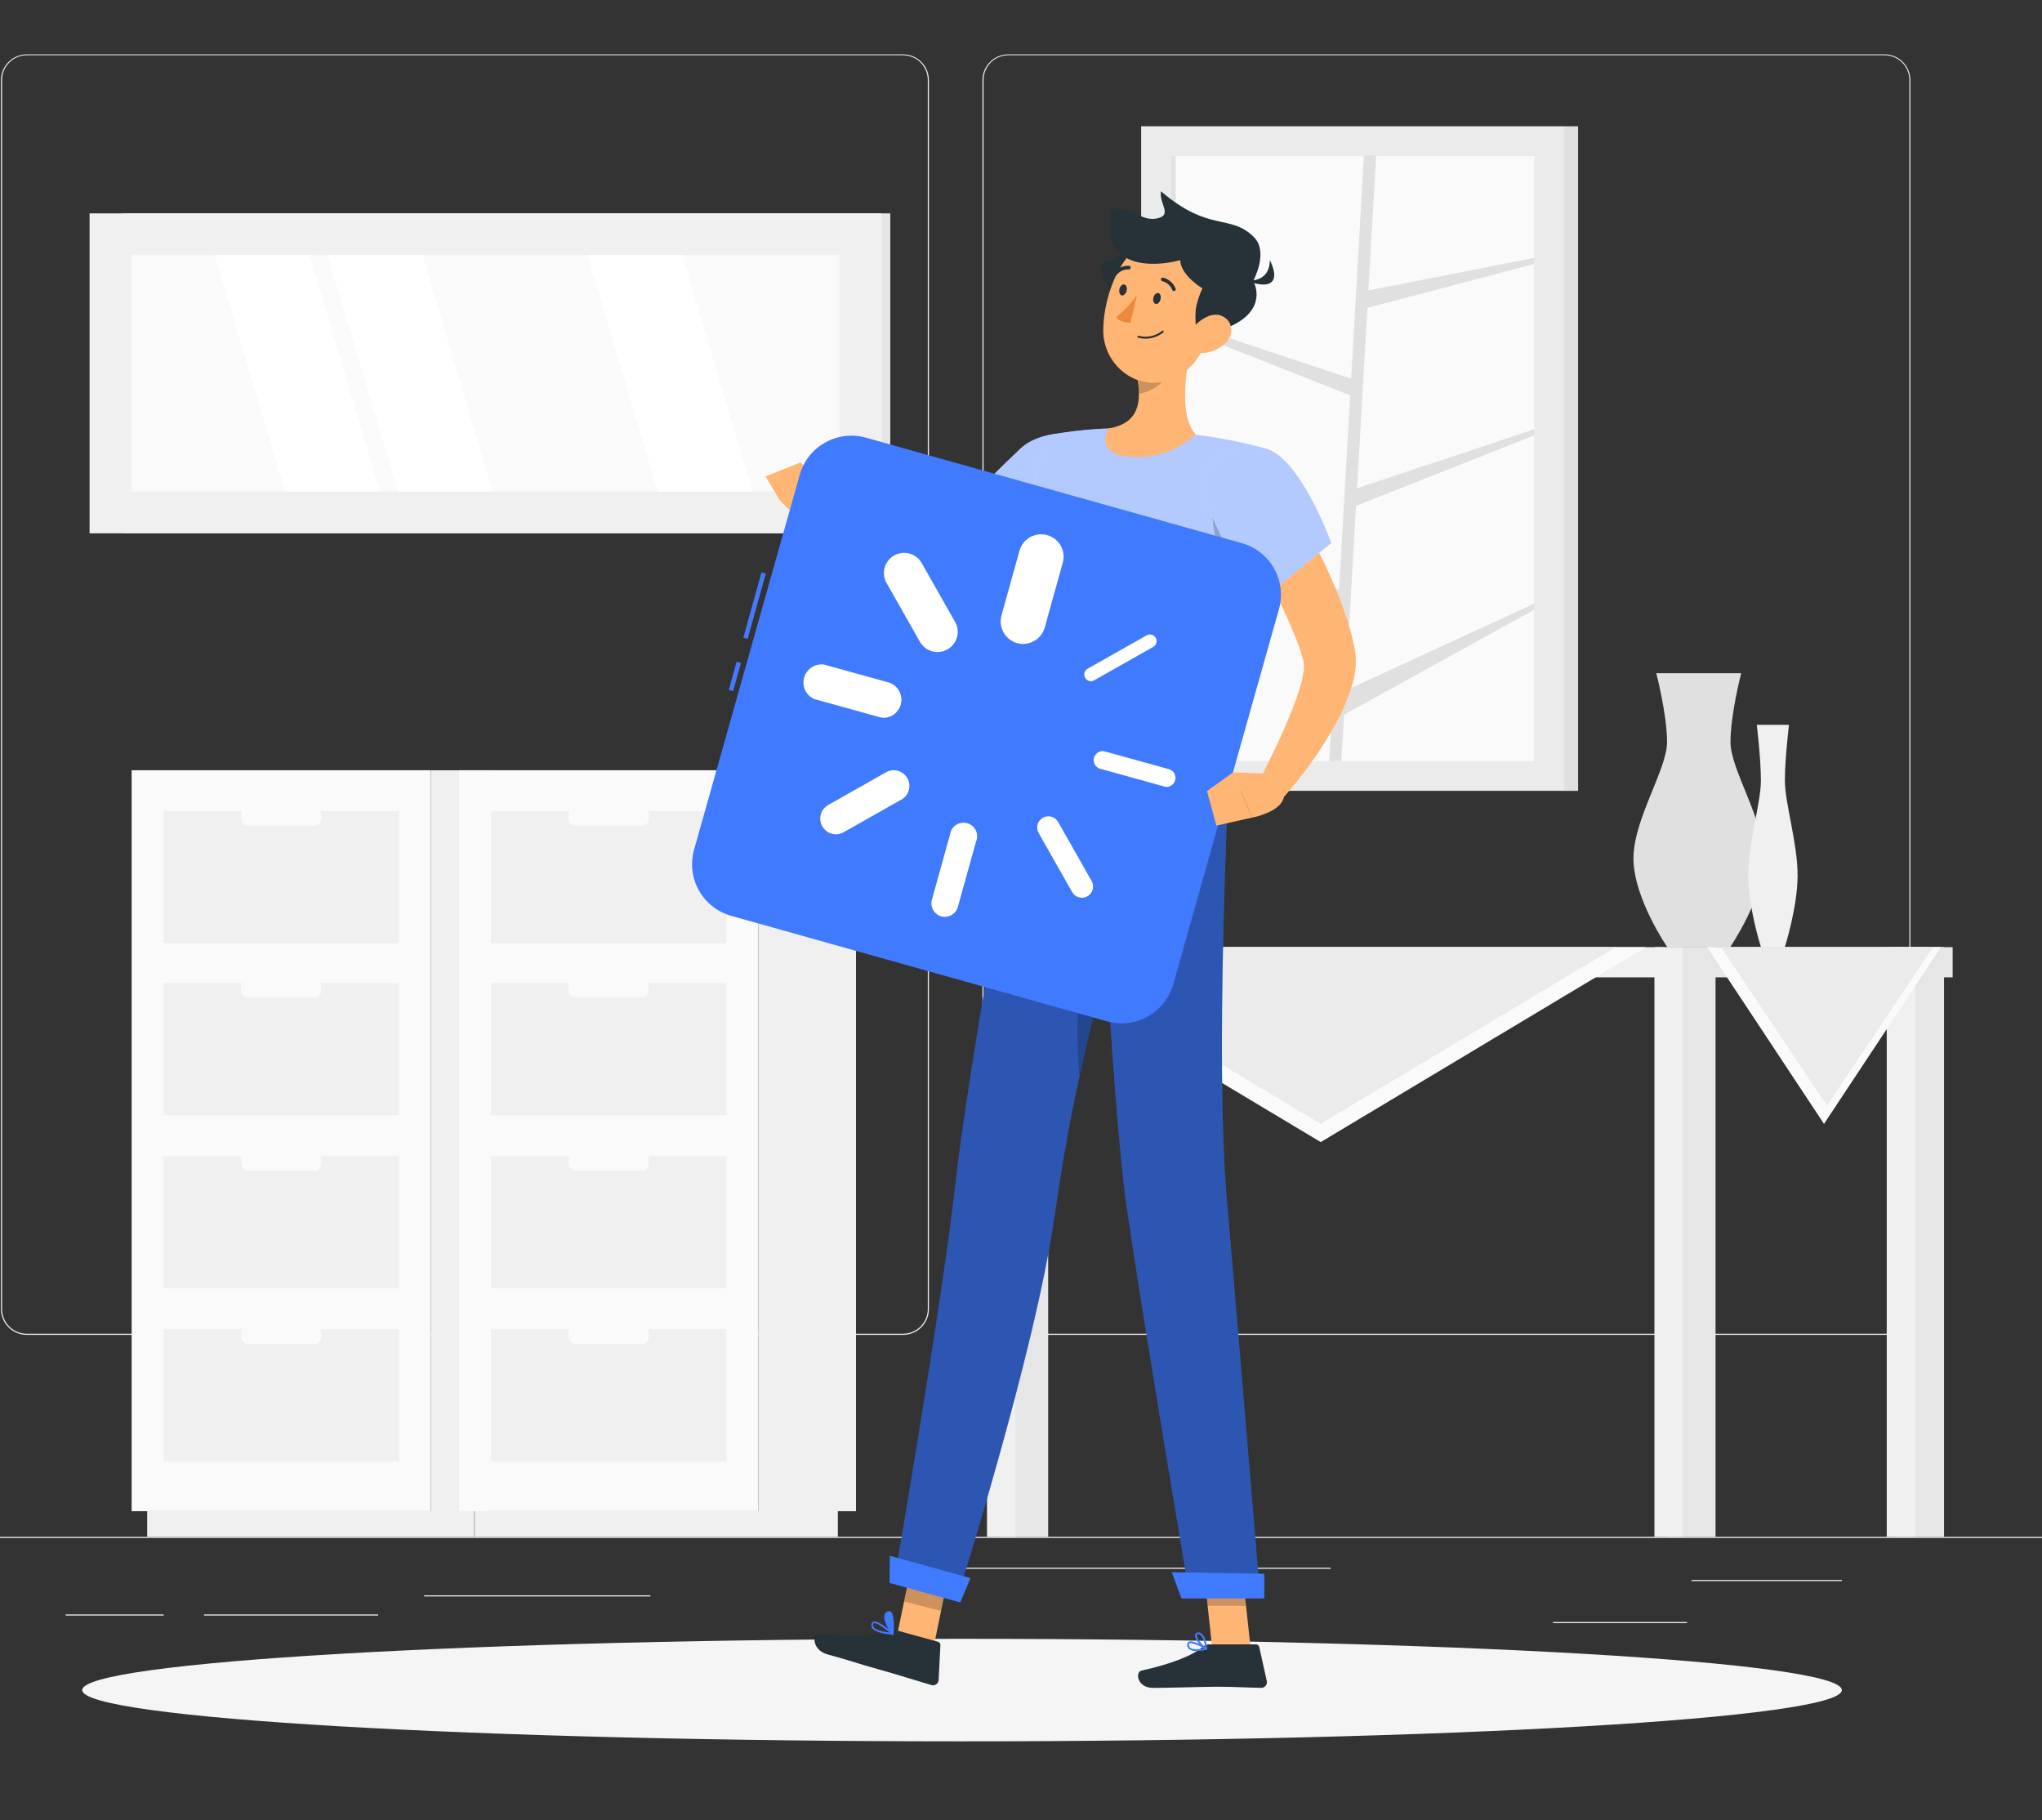 <svg width="451" height="402" viewBox="0 0 451 402" fill="none" xmlns="http://www.w3.org/2000/svg">
<rect x="0" y="0" width="451" height="402" fill="#333333" stroke="none"/>
<g clip-path="url(#clip0)">
<path d="M463.027 339.4H-38.084V339.65H463.027V339.4Z" fill="#EBEBEB"/>
<path d="M406.792 348.92H373.598V349.17H406.792V348.92Z" fill="#EBEBEB"/>
<path d="M143.649 352.31H93.678V352.56H143.649V352.31Z" fill="#EBEBEB"/>
<path d="M372.596 358.21H343V358.46H372.596V358.21Z" fill="#EBEBEB"/>
<path d="M36.14 356.53H14.492V356.78H36.14V356.53Z" fill="#EBEBEB"/>
<path d="M83.515 356.53H45.06V356.78H83.515V356.53Z" fill="#EBEBEB"/>
<path d="M293.872 346.21H199.983V346.46H293.872V346.21Z" fill="#EBEBEB"/>
<path d="M199.442 294.8H5.923C4.407 294.797 2.954 294.195 1.883 293.124C0.812 292.053 0.21 290.603 0.21 289.09V17.66C0.224 16.156 0.831 14.718 1.901 13.658C2.97 12.598 4.416 12.003 5.923 12H199.442C200.96 12 202.416 12.602 203.489 13.672C204.562 14.743 205.165 16.196 205.165 17.71V289.09C205.165 290.604 204.562 292.057 203.489 293.128C202.416 294.198 200.96 294.8 199.442 294.8ZM5.923 12.2C4.474 12.203 3.084 12.779 2.06 13.803C1.036 14.826 0.461 16.214 0.461 17.66V289.09C0.461 290.536 1.036 291.924 2.06 292.947C3.084 293.971 4.474 294.547 5.923 294.55H199.442C200.893 294.547 202.283 293.971 203.309 292.948C204.334 291.924 204.912 290.537 204.914 289.09V17.66C204.912 16.213 204.334 14.825 203.309 13.802C202.283 12.779 200.893 12.203 199.442 12.2H5.923Z" fill="#EBEBEB"/>
<path d="M416.233 294.8H222.704C221.187 294.797 219.733 294.195 218.66 293.125C217.587 292.054 216.984 290.604 216.981 289.09V17.66C216.997 16.155 217.606 14.717 218.678 13.658C219.749 12.598 221.195 12.002 222.704 12H416.233C417.738 12.005 419.181 12.602 420.249 13.662C421.316 14.721 421.922 16.158 421.935 17.66V289.09C421.935 290.601 421.335 292.05 420.266 293.121C419.197 294.191 417.747 294.795 416.233 294.8ZM222.704 12.2C221.253 12.203 219.863 12.779 218.837 13.802C217.812 14.825 217.234 16.213 217.232 17.66V289.09C217.234 290.537 217.812 291.924 218.837 292.948C219.863 293.971 221.253 294.547 222.704 294.55H416.233C417.683 294.547 419.074 293.971 420.099 292.948C421.125 291.924 421.702 290.537 421.705 289.09V17.66C421.702 16.213 421.125 14.825 420.099 13.802C419.074 12.779 417.683 12.203 416.233 12.2H222.704Z" fill="#EBEBEB"/>
<path d="M95.161 333.74H108.2L108.2 170.11H95.161L95.161 333.74Z" fill="#F0F0F0"/>
<path d="M32.512 339.38H104.762V333.73H32.512V339.38Z" fill="#F0F0F0"/>
<path d="M95.161 170.1H29.075V333.73H95.161V170.1Z" fill="#FAFAFA"/>
<path d="M88.115 255.31H36.12V284.53H88.115V255.31Z" fill="#F0F0F0"/>
<path d="M88.115 293.55H36.12V322.77H88.115V293.55Z" fill="#F0F0F0"/>
<path d="M54.842 258.56H69.374C70.248 258.56 70.957 257.853 70.957 256.98V256.13C70.957 255.257 70.248 254.55 69.374 254.55H54.842C53.967 254.55 53.258 255.257 53.258 256.13V256.98C53.258 257.853 53.967 258.56 54.842 258.56Z" fill="#FAFAFA"/>
<path d="M54.842 296.81H69.374C70.248 296.81 70.957 296.103 70.957 295.23V294.38C70.957 293.507 70.248 292.8 69.374 292.8H54.842C53.967 292.8 53.258 293.507 53.258 294.38V295.23C53.258 296.103 53.967 296.81 54.842 296.81Z" fill="#FAFAFA"/>
<path d="M88.115 179.13H36.12V208.35H88.115V179.13Z" fill="#F0F0F0"/>
<path d="M88.115 217.07H36.12V246.29H88.115V217.07Z" fill="#F0F0F0"/>
<path d="M54.842 182.37H69.374C70.248 182.37 70.957 181.663 70.957 180.79V179.94C70.957 179.067 70.248 178.36 69.374 178.36H54.842C53.967 178.36 53.258 179.067 53.258 179.94V180.79C53.258 181.663 53.967 182.37 54.842 182.37Z" fill="#FAFAFA"/>
<path d="M54.842 220.32H69.374C70.248 220.32 70.957 219.613 70.957 218.74V217.89C70.957 217.017 70.248 216.31 69.374 216.31H54.842C53.967 216.31 53.258 217.017 53.258 217.89V218.74C53.258 219.613 53.967 220.32 54.842 220.32Z" fill="#FAFAFA"/>
<path d="M167.481 333.74H189.059L189.059 170.11H167.481L167.481 333.74Z" fill="#F0F0F0"/>
<path d="M104.832 339.38H185.05V333.73H104.832V339.38Z" fill="#F0F0F0"/>
<path d="M167.481 170.1H101.395V333.73H167.481V170.1Z" fill="#FAFAFA"/>
<path d="M160.436 255.31H108.44V284.53H160.436V255.31Z" fill="#F0F0F0"/>
<path d="M160.436 293.55H108.44V322.77H160.436V293.55Z" fill="#F0F0F0"/>
<path d="M127.172 258.56H141.704C142.579 258.56 143.288 257.853 143.288 256.98V256.13C143.288 255.257 142.579 254.55 141.704 254.55H127.172C126.297 254.55 125.588 255.257 125.588 256.13V256.98C125.588 257.853 126.297 258.56 127.172 258.56Z" fill="#FAFAFA"/>
<path d="M127.172 296.81H141.704C142.579 296.81 143.288 296.103 143.288 295.23V294.38C143.288 293.507 142.579 292.8 141.704 292.8H127.172C126.297 292.8 125.588 293.507 125.588 294.38V295.23C125.588 296.103 126.297 296.81 127.172 296.81Z" fill="#FAFAFA"/>
<path d="M160.436 179.13H108.44V208.35H160.436V179.13Z" fill="#F0F0F0"/>
<path d="M160.436 217.07H108.44V246.29H160.436V217.07Z" fill="#F0F0F0"/>
<path d="M127.172 182.37H141.704C142.579 182.37 143.288 181.663 143.288 180.79V179.94C143.288 179.067 142.579 178.36 141.704 178.36H127.172C126.297 178.36 125.588 179.067 125.588 179.94V180.79C125.588 181.663 126.297 182.37 127.172 182.37Z" fill="#FAFAFA"/>
<path d="M127.172 220.32H141.704C142.579 220.32 143.288 219.613 143.288 218.74V217.89C143.288 217.017 142.579 216.31 141.704 216.31H127.172C126.297 216.31 125.588 217.017 125.588 217.89V218.74C125.588 219.613 126.297 220.32 127.172 220.32Z" fill="#FAFAFA"/>
<path d="M27.08 117.78L196.626 117.78V47.12L27.08 47.12V117.78Z" fill="#E6E6E6"/>
<path d="M19.784 117.78L194.682 117.78V47.12L19.784 47.12V117.78Z" fill="#F0F0F0"/>
<path d="M185.441 108.55V56.33L29.024 56.33V108.55H185.441Z" fill="#FAFAFA"/>
<path d="M108.831 108.56L93.297 56.33H72.34L87.875 108.56H108.831Z" fill="white"/>
<path d="M166.228 108.56L150.694 56.33H129.738L145.272 108.56H166.228Z" fill="white"/>
<path d="M83.916 108.56L68.382 56.33H47.425L62.959 108.56H83.916Z" fill="white"/>
<path d="M345.466 27.88H252.039V174.65H345.466V27.88Z" fill="#EBEBEB"/>
<path d="M338.851 168.06V34.48L258.654 34.48V168.06H338.851Z" fill="#FAFAFA"/>
<path d="M296.267 168.06H293.571L301.238 34.35H303.934L296.267 168.06Z" fill="#E0E0E0"/>
<path d="M301.288 64.32V68.18L338.851 58.3V56.94L301.288 64.32Z" fill="#E0E0E0"/>
<path d="M298.752 108.14V112L338.851 96.16V94.8L298.752 108.14Z" fill="#E0E0E0"/>
<path d="M295.285 153.38V158.7L338.851 134.65V133.29L295.285 153.38Z" fill="#E0E0E0"/>
<path d="M299.755 84.07V87.93L259.656 72.09V70.73L299.755 84.07Z" fill="#E0E0E0"/>
<path d="M296.508 130.63V135.95L259.656 116.32V114.96L296.508 130.63Z" fill="#E0E0E0"/>
<path d="M259.656 168.06V34.48H258.664V168.06H259.656Z" fill="#E0E0E0"/>
<path d="M345.466 174.66H348.543V27.89H345.466V174.66Z" fill="#E0E0E0"/>
<path d="M382.198 163.88C382.198 157.79 384.563 148.67 384.563 148.67H365.811C365.811 148.67 368.186 157.79 368.186 163.88C368.186 169.97 360.77 180.88 360.77 189.6C360.77 198.32 368.247 209.17 368.247 209.17H382.117C382.117 209.17 389.594 198.31 389.594 189.6C389.594 180.89 382.198 170 382.198 163.88Z" fill="#E0E0E0"/>
<path d="M394.214 172.42C394.214 167.48 395.116 160.07 395.116 160.07H388.01C388.01 160.07 388.912 167.48 388.912 172.42C388.912 177.36 386.106 186.22 386.106 193.29C386.106 200.36 388.932 209.17 388.932 209.17H394.194C394.194 209.17 397.02 200.36 397.02 193.29C397.02 186.22 394.214 177.35 394.214 172.42Z" fill="#F0F0F0"/>
<path d="M220.85 339.39H231.503L231.503 209.16H220.85L220.85 339.39Z" fill="#E6E6E6"/>
<path d="M217.993 339.39H224.267L224.267 209.16H217.993L217.993 339.39Z" fill="#F0F0F0"/>
<path d="M367.345 209.17H216.049V215.84H367.345V209.17Z" fill="#F0F0F0"/>
<path d="M418.708 339.39H429.362V209.16H418.708V339.39Z" fill="#E6E6E6"/>
<path d="M416.704 339.39H422.978V209.16H416.704V339.39Z" fill="#F0F0F0"/>
<path d="M431.266 209.17H371.905V215.84H431.266V209.17Z" fill="#E6E6E6"/>
<path d="M368.246 339.39H378.9V209.16H368.246V339.39Z" fill="#E6E6E6"/>
<path d="M365.4 339.39H371.674V209.16H365.4V339.39Z" fill="#F0F0F0"/>
<path d="M219.847 209.17L291.697 252.22L363.546 209.17H219.847Z" fill="#FAFAFA"/>
<path d="M226.552 209.17L291.697 248.2L356.841 209.17H226.552Z" fill="#EBEBEB"/>
<path d="M377.026 209.17L402.853 248.2L428.69 209.17H377.026Z" fill="#FAFAFA"/>
<path d="M380.103 209.17L403.525 244.19L426.947 209.17H380.103Z" fill="#EBEBEB"/>
<path d="M212.471 384.56C319.792 384.56 406.792 379.492 406.792 373.24C406.792 366.988 319.792 361.92 212.471 361.92C105.151 361.92 18.15 366.988 18.15 373.24C18.15 379.492 105.151 384.56 212.471 384.56Z" fill="#F5F5F5"/>
<path d="M206.144 364.02L198.086 361.38L202.065 342.06L210.123 344.7L206.144 364.02Z" fill="#FFB573"/>
<path d="M276.229 364.12H267.741L265.636 344.53H274.115L276.229 364.12Z" fill="#FFB573"/>
<path d="M267.049 363.14H277.382C277.552 363.14 277.716 363.198 277.849 363.303C277.982 363.408 278.075 363.555 278.114 363.72L279.787 371.24C279.827 371.424 279.824 371.614 279.779 371.796C279.735 371.978 279.65 372.148 279.53 372.294C279.411 372.439 279.26 372.555 279.09 372.634C278.919 372.713 278.733 372.753 278.545 372.75C275.217 372.69 272.792 372.5 268.603 372.5C266.017 372.5 258.25 372.76 254.692 372.76C251.134 372.76 250.683 369.25 252.116 368.93C258.651 367.51 263.582 365.54 265.666 363.66C266.049 363.326 266.54 363.142 267.049 363.14Z" fill="#263238"/>
<path d="M198.227 360.11L207.156 362.56C207.318 362.607 207.458 362.706 207.556 362.842C207.655 362.978 207.704 363.143 207.698 363.31L207.307 371.01C207.299 371.196 207.249 371.378 207.16 371.542C207.071 371.706 206.947 371.848 206.795 371.956C206.644 372.065 206.469 372.138 206.285 372.17C206.101 372.202 205.913 372.192 205.733 372.14C202.526 371.2 197.926 369.73 193.877 368.61C189.146 367.31 188.264 366.86 182.712 365.34C179.355 364.41 179.355 360.77 180.848 360.85C187.633 361.21 189.617 362.08 196.082 360.2C196.774 359.971 197.517 359.94 198.227 360.11Z" fill="#263238"/>
<path d="M239.999 107C239.458 107.7 239.047 108.22 238.566 108.81C238.085 109.4 237.624 109.92 237.143 110.47C236.141 111.56 235.138 112.62 234.136 113.66C232.114 115.78 229.972 117.783 227.722 119.66C223.071 123.675 217.743 126.837 211.987 129C210.4 129.558 208.767 129.976 207.106 130.25C206.685 130.31 206.254 130.39 205.823 130.44L204.511 130.56C203.956 130.593 203.401 130.593 202.847 130.56C202.3 130.528 201.754 130.468 201.213 130.38C199.449 130.062 197.732 129.524 196.102 128.78C194.686 128.163 193.313 127.451 191.993 126.65C189.502 125.153 187.121 123.482 184.867 121.65C182.639 119.887 180.527 117.983 178.543 115.95L182.381 110.89C187.092 113.22 191.913 115.68 196.523 117.45C197.675 117.88 198.808 118.27 199.87 118.57C200.767 118.837 201.692 118.995 202.626 119.04C202.757 119.046 202.887 119.046 203.017 119.04C203.087 119.04 203.077 119.04 203.388 118.96L204.09 118.84L204.811 118.67C205.282 118.57 205.813 118.37 206.264 118.24C206.715 118.11 207.267 117.89 207.748 117.66C209.843 116.767 211.836 115.651 213.691 114.33C215.702 112.957 217.62 111.454 219.434 109.83C221.308 108.21 223.102 106.44 224.866 104.64C225.748 103.74 226.61 102.81 227.441 101.87L228.684 100.46L229.827 99.12L239.999 107Z" fill="#FFB573"/>
<path d="M244.66 102.84C245.281 110.9 227.081 127.36 227.081 127.36L210.985 113.44C210.985 113.44 217.76 106.28 225.377 99.07C230.608 94.12 243.978 94.11 244.66 102.84Z" fill="white"/>
<path opacity="0.4" d="M244.66 102.84C245.281 110.9 227.081 127.36 227.081 127.36L210.985 113.44C210.985 113.44 217.76 106.28 225.377 99.07C230.608 94.12 243.978 94.11 244.66 102.84Z" fill="#407BFF"/>
<path opacity="0.2" d="M236.431 107C228.955 107.68 224.174 113.68 222.079 120.31C221.849 121.05 221.648 121.81 221.488 122.56L227.06 127.38C227.06 127.38 235.349 119.89 240.54 112.54C240.821 109.05 239.829 106.68 236.431 107Z" fill="black"/>
<path d="M184.316 114.54L181.56 107.54L172.159 110.42C174.204 112.588 176.46 114.547 178.894 116.27L184.316 114.54Z" fill="#FFB573"/>
<path d="M176.849 102.11L169.092 105.21L172.189 110.44L181.59 107.56L176.849 102.11Z" fill="#FFB573"/>
<path opacity="0.2" d="M202.065 342.07L199.67 353.67L207.848 355.75L210.123 344.71L202.065 342.07Z" fill="black"/>
<path opacity="0.2" d="M274.115 344.53H265.636L266.728 354.63H275.207L274.115 344.53Z" fill="black"/>
<path d="M279.126 98.93C276.637 108.063 274.835 117.369 273.734 126.77C272.932 133.32 272.451 139.58 272.151 145.26C271.449 158.56 271.74 168.7 271.339 172.13L226.088 169C219.935 120.86 231.701 96.06 231.701 96.06C235.278 95.397 238.893 94.953 242.525 94.73C243.293 94.677 244.075 94.647 244.87 94.64C251.302 94.726 257.723 95.18 264.103 96C265.315 96.15 266.538 96.32 267.731 96.51C273.794 97.46 279.126 98.93 279.126 98.93Z" fill="white"/>
<path opacity="0.4" d="M279.126 98.93C276.637 108.063 274.835 117.369 273.734 126.77C272.932 133.32 272.451 139.58 272.151 145.26C271.449 158.56 271.74 168.7 271.339 172.13L226.088 169C219.935 120.86 231.701 96.06 231.701 96.06C235.278 95.397 238.893 94.953 242.525 94.73C243.293 94.677 244.075 94.647 244.87 94.64C251.302 94.726 257.723 95.18 264.103 96C265.315 96.15 266.538 96.32 267.731 96.51C273.794 97.46 279.126 98.93 279.126 98.93Z" fill="#407BFF"/>
<path opacity="0.2" d="M267.691 111.11C267.616 118.034 269.562 124.831 273.293 130.67C273.423 129.39 273.574 128.08 273.734 126.77C274.335 121.84 275.117 116.77 276.149 111.59L267.691 111.11Z" fill="black"/>
<path d="M263.712 74.22C262.058 80.31 260.064 91.54 264.103 95.96C262.058 97.811 259.639 99.202 257.009 100.04C254.38 100.879 251.6 101.145 248.859 100.82C243.547 100.33 243.537 96.6 244.85 94.62C251.865 93.46 252.046 88.34 251.174 83.46L263.712 74.22Z" fill="#FFB573"/>
<path opacity="0.2" d="M258.611 78L251.204 83.46C251.423 84.597 251.541 85.752 251.555 86.91C254.221 86.71 258.039 84.08 258.52 81.34C258.751 80.241 258.782 79.11 258.611 78Z" fill="black"/>
<path d="M250.262 65.11C248.257 67.94 242.996 62.73 243.196 58.11C250.813 57.11 247.205 51.54 254.12 52.97C259.873 54.1 252.467 62 250.262 65.11Z" fill="#263238"/>
<path d="M269.244 66.94C266.698 74.94 265.616 79.76 260.445 82.94C252.667 87.66 243.557 81.41 243.657 72.81C243.748 65.07 247.907 53.28 256.686 52.05C258.619 51.77 260.591 51.986 262.417 52.679C264.242 53.372 265.86 54.518 267.117 56.009C268.375 57.5 269.23 59.286 269.602 61.199C269.974 63.112 269.851 65.088 269.244 66.94Z" fill="#FFB573"/>
<path d="M264.433 74.22C264.043 72.245 263.932 70.226 264.103 68.22C264.391 66.651 264.886 65.128 265.576 63.69C265.576 63.69 260.775 60.86 260.665 57.45C260.665 57.45 252.086 59.97 247.506 56.12C242.926 52.27 247.015 47.82 244.67 46.12C250.282 45.58 251.986 48.98 255.534 48.24C259.082 47.5 255.945 45.01 256.416 42.24C267.109 51.43 271.76 47.12 276.951 52.38C280.269 55.74 276.781 62.04 276.781 62.04C276.781 62.04 282.073 71 264.433 74.22Z" fill="#263238"/>
<path d="M275.077 61.85C275.077 61.85 280.329 62.93 280.469 57.44C283.175 63 279.787 63.87 275.077 61.85Z" fill="#263238"/>
<path d="M251.384 74.57C252.338 74.834 253.342 74.864 254.31 74.658C255.278 74.453 256.183 74.018 256.947 73.39C256.988 73.349 257.011 73.293 257.011 73.235C257.011 73.177 256.988 73.121 256.947 73.08C256.906 73.042 256.852 73.021 256.796 73.021C256.741 73.021 256.687 73.042 256.646 73.08C255.931 73.652 255.091 74.048 254.195 74.235C253.298 74.423 252.37 74.397 251.485 74.16C251.428 74.15 251.369 74.16 251.32 74.19C251.27 74.219 251.232 74.265 251.214 74.32C251.207 74.375 251.221 74.431 251.252 74.477C251.284 74.523 251.331 74.556 251.384 74.57Z" fill="#263238"/>
<path d="M270.667 75.78C269.91 76.502 269.018 77.069 268.041 77.446C267.064 77.824 266.022 78.005 264.974 77.98C262.168 77.9 261.597 75.2 263.07 72.98C264.403 70.98 267.46 68.65 269.946 69.81C272.431 70.97 272.511 74 270.667 75.78Z" fill="#FFB573"/>
<path d="M197.425 349.5L211.265 353.3C211.265 353.3 228.604 298.77 232.863 268.82C233.996 260.87 235.74 249.71 238.396 237.82C241.763 222.82 245.972 206.61 249.42 193.91C253.068 180.53 255.834 171.07 255.834 171.07L226.088 169C226.088 169 213.911 235.49 211.055 261.16C208.108 287.84 197.425 349.5 197.425 349.5Z" fill="#407BFF"/>
<path opacity="0.3" d="M197.425 349.5L211.265 353.3C211.265 353.3 228.604 298.77 232.863 268.82C233.996 260.87 235.74 249.71 238.396 237.82C241.763 222.82 245.972 206.61 249.42 193.91C253.068 180.53 255.834 171.07 255.834 171.07L226.088 169C226.088 169 213.911 235.49 211.055 261.16C208.108 287.84 197.425 349.5 197.425 349.5Z" fill="black"/>
<path opacity="0.2" d="M238.436 237.81C241.803 222.81 246.012 206.6 249.46 193.9L246.373 187.26C238.957 196 236.972 223.09 238.436 237.81Z" fill="black"/>
<path d="M242.134 170.11C242.134 170.11 245.351 242.55 248.929 267.11C252.848 293.98 262.81 352.7 262.81 352.7H278.334C278.334 352.7 273.203 290.91 270.928 264.53C268.342 234.53 271.339 172.16 271.339 172.16L242.134 170.11Z" fill="#407BFF"/>
<path opacity="0.3" d="M242.134 170.11C242.134 170.11 245.351 242.55 248.929 267.11C252.848 293.98 262.81 352.7 262.81 352.7H278.334C278.334 352.7 273.203 290.91 270.928 264.53C268.342 234.53 271.339 172.16 271.339 172.16L242.134 170.11Z" fill="black"/>
<path d="M260.946 353.01H279.236V347.56L258.791 347.21L260.946 353.01Z" fill="#407BFF"/>
<path d="M196.463 349.58L212.097 353.88L214.342 348.51L196.533 343.58L196.463 349.58Z" fill="#407BFF"/>
<path d="M256.315 66.11C256.155 66.77 255.664 67.22 255.233 67.11C254.802 67 254.581 66.38 254.752 65.72C254.922 65.06 255.403 64.61 255.834 64.72C256.265 64.83 256.476 65.45 256.315 66.11Z" fill="#263238"/>
<path d="M248.819 64.23C248.648 64.89 248.167 65.34 247.736 65.23C247.305 65.12 247.085 64.5 247.245 63.83C247.406 63.16 247.907 62.72 248.338 62.83C248.769 62.94 248.989 63.57 248.819 64.23Z" fill="#263238"/>
<path d="M251.124 65.16C249.821 66.983 248.273 68.618 246.524 70.02C247.426 71.41 249.671 71.27 249.671 71.27L251.124 65.16Z" fill="#ED893E"/>
<path d="M259.252 64.28C259.177 64.274 259.106 64.248 259.046 64.203C258.986 64.159 258.939 64.099 258.911 64.03C258.727 63.563 258.434 63.146 258.058 62.812C257.682 62.479 257.233 62.238 256.746 62.11C256.641 62.09 256.547 62.03 256.485 61.942C256.423 61.855 256.398 61.746 256.416 61.64C256.425 61.588 256.445 61.538 256.474 61.494C256.503 61.45 256.54 61.412 256.584 61.382C256.628 61.352 256.677 61.331 256.729 61.321C256.781 61.31 256.835 61.31 256.887 61.32C257.506 61.472 258.08 61.769 258.561 62.186C259.042 62.603 259.416 63.129 259.653 63.72C259.693 63.818 259.694 63.928 259.655 64.027C259.616 64.126 259.539 64.206 259.442 64.25C259.381 64.27 259.317 64.28 259.252 64.28Z" fill="#263238"/>
<path d="M246.253 60.85C246.168 60.84 246.088 60.805 246.023 60.75C245.949 60.675 245.908 60.575 245.908 60.47C245.908 60.365 245.949 60.265 246.023 60.19C246.423 59.693 246.936 59.298 247.52 59.039C248.104 58.779 248.742 58.663 249.38 58.7C249.486 58.715 249.581 58.77 249.647 58.854C249.712 58.938 249.742 59.044 249.731 59.15C249.713 59.254 249.657 59.348 249.574 59.413C249.49 59.478 249.385 59.509 249.28 59.5C248.776 59.476 248.275 59.573 247.816 59.782C247.358 59.99 246.956 60.305 246.644 60.7C246.596 60.755 246.535 60.797 246.467 60.823C246.399 60.849 246.326 60.858 246.253 60.85Z" fill="#263238"/>
<path d="M264.243 364.62C263.666 364.663 263.09 364.512 262.609 364.19C262.458 364.061 262.342 363.897 262.27 363.712C262.198 363.527 262.174 363.327 262.198 363.13C262.198 363.013 262.229 362.898 262.289 362.797C262.349 362.697 262.436 362.615 262.539 362.56C263.481 362.08 266.217 363.76 266.548 363.95C266.583 363.972 266.61 364.003 266.626 364.041C266.642 364.078 266.647 364.12 266.638 364.16C266.633 364.199 266.616 364.235 266.589 364.264C266.562 364.292 266.527 364.312 266.488 364.32C265.753 364.504 265 364.605 264.243 364.62ZM262.98 362.87C262.891 362.869 262.802 362.886 262.72 362.92C262.67 362.92 262.609 363 262.599 363.16C262.581 363.293 262.596 363.428 262.644 363.554C262.691 363.68 262.769 363.792 262.87 363.88C263.331 364.27 264.443 364.33 265.877 364.04C264.998 363.463 264.014 363.065 262.98 362.87Z" fill="#407BFF"/>
<path d="M266.418 364.32C266.385 364.331 266.35 364.331 266.318 364.32C265.446 363.84 263.742 361.99 263.922 361.05C263.952 360.902 264.032 360.768 264.149 360.672C264.266 360.575 264.412 360.522 264.564 360.52C264.716 360.5 264.871 360.513 265.018 360.558C265.165 360.602 265.301 360.678 265.416 360.78C266.418 361.58 266.608 364.02 266.618 364.13C266.619 364.165 266.612 364.2 266.596 364.231C266.58 364.263 266.557 364.29 266.528 364.31C266.493 364.322 266.455 364.326 266.418 364.32ZM264.704 360.89H264.614C264.353 360.89 264.333 361.04 264.323 361.09C264.213 361.65 265.325 363.09 266.167 363.71C266.106 362.747 265.757 361.824 265.165 361.06C265.037 360.95 264.873 360.889 264.704 360.89Z" fill="#407BFF"/>
<path d="M197.114 361C195.721 360.89 193.286 360.57 192.614 359.53C192.52 359.383 192.463 359.216 192.445 359.042C192.428 358.868 192.451 358.693 192.514 358.53C192.548 358.426 192.608 358.333 192.689 358.259C192.77 358.186 192.868 358.134 192.975 358.11C194.107 357.84 196.984 360.39 197.264 360.69C197.293 360.718 197.313 360.754 197.322 360.793C197.33 360.832 197.328 360.872 197.315 360.91C197.295 360.944 197.265 360.971 197.229 360.987C197.193 361.003 197.153 361.008 197.114 361ZM193.105 358.46H193.045C193.002 358.469 192.963 358.49 192.931 358.52C192.899 358.55 192.876 358.588 192.865 358.63C192.819 358.74 192.801 358.859 192.811 358.977C192.822 359.096 192.861 359.21 192.925 359.31C193.306 359.9 194.629 360.31 196.523 360.54C195.34 359.58 193.757 358.4 193.095 358.47L193.105 358.46Z" fill="#407BFF"/>
<path d="M195.39 356.55C194.959 357.71 196.202 359.84 196.964 361C196.981 361.041 197.013 361.075 197.054 361.095C197.094 361.116 197.14 361.121 197.184 361.11C197.224 361.1 197.259 361.079 197.286 361.048C197.313 361.018 197.33 360.98 197.335 360.94C197.375 360.48 197.675 356.68 196.773 355.94C196.688 355.871 196.586 355.824 196.477 355.805C196.368 355.786 196.256 355.794 196.152 355.83C195.976 355.879 195.814 355.97 195.682 356.096C195.549 356.221 195.449 356.377 195.39 356.55Z" fill="#407BFF"/>
<path d="M280.379 103.8C282.333 106.55 283.997 109.21 285.7 111.98C287.404 114.75 288.958 117.55 290.481 120.42C293.635 126.273 296.199 132.423 298.138 138.78C298.369 139.62 298.589 140.46 298.789 141.33C298.89 141.76 298.98 142.2 299.07 142.65L299.2 143.31L299.261 143.65L299.341 144.19C299.596 146.465 299.388 148.767 298.729 150.96C297.737 154.348 296.333 157.602 294.55 160.65C292.939 163.505 291.163 166.263 289.228 168.91C287.341 171.542 285.31 174.069 283.145 176.48L277.933 172.83C280.649 167.4 283.415 161.83 285.54 156.37C286.071 155.01 286.542 153.65 286.953 152.32C287.361 151.08 287.67 149.809 287.875 148.52C288.046 147.689 288.046 146.831 287.875 146L287.805 145.77L287.675 145.3C287.595 144.98 287.504 144.66 287.394 144.3C287.204 143.66 286.983 143 286.753 142.35C284.669 136.874 282.141 131.577 279.196 126.51C277.733 123.88 276.189 121.3 274.606 118.7C273.022 116.1 271.359 113.52 269.785 111.11L280.379 103.8Z" fill="#FFB573"/>
<path d="M279.126 98.93C287.074 100.53 294.039 119.93 294.039 119.93L277.452 133.41C277.452 133.41 272.02 123.55 267.671 114.04C262.93 103.68 269.505 97 279.126 98.93Z" fill="white"/>
<path opacity="0.4" d="M279.126 98.93C287.074 100.53 294.039 119.93 294.039 119.93L277.452 133.41C277.452 133.41 272.02 123.55 267.671 114.04C262.93 103.68 269.505 97 279.126 98.93Z" fill="#407BFF"/>
<path d="M168.18 126.408L164.174 140.824L165.13 141.089L169.136 126.673L168.18 126.408Z" fill="#407BFF"/>
<path d="M162.699 146.136L160.966 152.371L161.922 152.635L163.655 146.401L162.699 146.136Z" fill="#407BFF"/>
<path d="M274.262 119.949L191.268 96.659C184.961 94.888 178.409 98.555 176.635 104.849L153.293 187.658C151.519 193.952 155.195 200.488 161.502 202.259L244.496 225.549C250.803 227.319 257.354 223.652 259.128 217.358L282.47 134.549C284.244 128.255 280.569 121.719 274.262 119.949Z" fill="#407BFF"/>
<path d="M225.958 142.21C225.511 142.213 225.065 142.153 224.635 142.03C223.377 141.668 222.311 140.829 221.664 139.693C221.018 138.557 220.843 137.213 221.178 135.95L225.186 121.54C225.555 120.295 226.399 119.244 227.536 118.614C228.674 117.984 230.014 117.825 231.267 118.171C232.521 118.517 233.589 119.341 234.24 120.465C234.891 121.589 235.073 122.923 234.748 124.18L230.739 138.59C230.44 139.627 229.813 140.54 228.952 141.193C228.09 141.845 227.04 142.202 225.958 142.21Z" fill="white"/>
<path d="M208.69 202.48C208.419 202.483 208.148 202.446 207.888 202.37C207.133 202.153 206.492 201.649 206.105 200.967C205.717 200.285 205.612 199.478 205.813 198.72L209.822 184.32C209.875 183.892 210.019 183.48 210.245 183.112C210.472 182.745 210.775 182.43 211.134 182.19C211.493 181.95 211.9 181.79 212.327 181.721C212.754 181.652 213.191 181.676 213.607 181.791C214.024 181.906 214.411 182.109 214.742 182.387C215.073 182.665 215.34 183.01 215.525 183.4C215.71 183.79 215.808 184.215 215.813 184.647C215.818 185.078 215.73 185.506 215.555 185.9L211.546 200.3C211.369 200.922 210.995 201.47 210.481 201.863C209.966 202.256 209.338 202.472 208.69 202.48Z" fill="white"/>
<path d="M240.971 150.44C240.642 150.443 240.321 150.337 240.059 150.138C239.797 149.94 239.609 149.659 239.524 149.342C239.439 149.025 239.462 148.688 239.59 148.385C239.718 148.083 239.943 147.831 240.23 147.67L253.259 140.3C253.6 140.115 254 140.07 254.375 140.174C254.749 140.279 255.068 140.525 255.263 140.86C255.454 141.2 255.502 141.601 255.397 141.976C255.292 142.351 255.042 142.669 254.702 142.86L241.673 150.23C241.46 150.355 241.219 150.428 240.971 150.44Z" fill="white"/>
<path d="M184.647 184.25C183.877 184.255 183.128 184.004 182.517 183.538C181.906 183.071 181.468 182.415 181.272 181.673C181.076 180.931 181.132 180.144 181.433 179.438C181.734 178.731 182.261 178.144 182.933 177.77L195.962 170.4C196.75 170.049 197.641 170.003 198.461 170.272C199.281 170.54 199.972 171.103 200.399 171.851C200.827 172.599 200.96 173.479 200.773 174.32C200.587 175.16 200.093 175.902 199.389 176.4L186.36 183.77C185.84 184.073 185.25 184.239 184.647 184.25Z" fill="white"/>
<path d="M257.729 173.78C257.549 173.781 257.37 173.757 257.197 173.71L242.765 169.71C242.321 169.519 241.961 169.174 241.752 168.739C241.542 168.304 241.497 167.809 241.626 167.343C241.754 166.878 242.046 166.474 242.449 166.207C242.852 165.94 243.338 165.828 243.818 165.89L258.26 169.89C258.7 170.04 259.074 170.337 259.319 170.732C259.563 171.126 259.663 171.594 259.6 172.053C259.537 172.513 259.316 172.937 258.975 173.252C258.633 173.567 258.193 173.754 257.729 173.78Z" fill="white"/>
<path d="M195.34 158.52C194.981 158.522 194.624 158.475 194.278 158.38L179.846 154.38C178.964 153.993 178.252 153.302 177.839 152.434C177.426 151.566 177.34 150.579 177.596 149.653C177.853 148.726 178.435 147.923 179.237 147.39C180.038 146.857 181.005 146.63 181.96 146.75L196.392 150.75C197.266 151.053 198.008 151.648 198.493 152.434C198.977 153.22 199.174 154.15 199.05 155.064C198.926 155.979 198.489 156.823 197.813 157.453C197.137 158.082 196.263 158.459 195.34 158.52Z" fill="white"/>
<path d="M238.957 198.26C238.519 198.259 238.089 198.143 237.711 197.924C237.333 197.705 237.019 197.389 236.802 197.01L229.416 184C229.248 183.717 229.139 183.404 229.095 183.079C229.05 182.754 229.071 182.423 229.156 182.106C229.241 181.789 229.389 181.492 229.59 181.232C229.792 180.972 230.043 180.756 230.33 180.594C230.616 180.433 230.932 180.33 231.259 180.291C231.585 180.253 231.917 180.28 232.233 180.371C232.549 180.462 232.844 180.615 233.1 180.821C233.356 181.026 233.569 181.281 233.725 181.57L241.102 194.57C241.264 194.852 241.368 195.163 241.409 195.486C241.45 195.808 241.427 196.136 241.34 196.449C241.253 196.762 241.105 197.055 240.904 197.311C240.703 197.567 240.454 197.781 240.17 197.94C239.8 198.151 239.382 198.261 238.957 198.26Z" fill="white"/>
<path d="M207.066 144C206.275 144.001 205.499 143.792 204.815 143.395C204.132 142.998 203.567 142.427 203.178 141.74L195.801 128.74C195.512 128.231 195.327 127.671 195.255 127.09C195.183 126.51 195.227 125.921 195.383 125.357C195.54 124.793 195.806 124.266 196.166 123.805C196.527 123.344 196.975 122.958 197.485 122.67C197.995 122.382 198.557 122.197 199.139 122.125C199.72 122.053 200.311 122.097 200.875 122.253C201.44 122.409 201.969 122.674 202.431 123.034C202.893 123.394 203.28 123.841 203.568 124.35L210.945 137.35C211.234 137.858 211.42 138.418 211.492 138.998C211.563 139.578 211.52 140.166 211.363 140.729C211.207 141.292 210.941 141.818 210.58 142.278C210.219 142.739 209.771 143.123 209.261 143.41C208.594 143.796 207.837 144 207.066 144Z" fill="white"/>
<path d="M280.94 170.89L272.341 170.58L276.5 180.58C276.5 180.58 283.886 179.22 283.606 175.24L280.94 170.89Z" fill="#FFB573"/>
<path d="M266.578 174.7L268.653 182.33L276.51 180.56L272.341 170.58L266.578 174.7Z" fill="#FFB573"/>
</g>
<defs>
<clipPath id="clip0">
<rect width="451" height="402" fill="white"/>
</clipPath>
</defs>
</svg>
